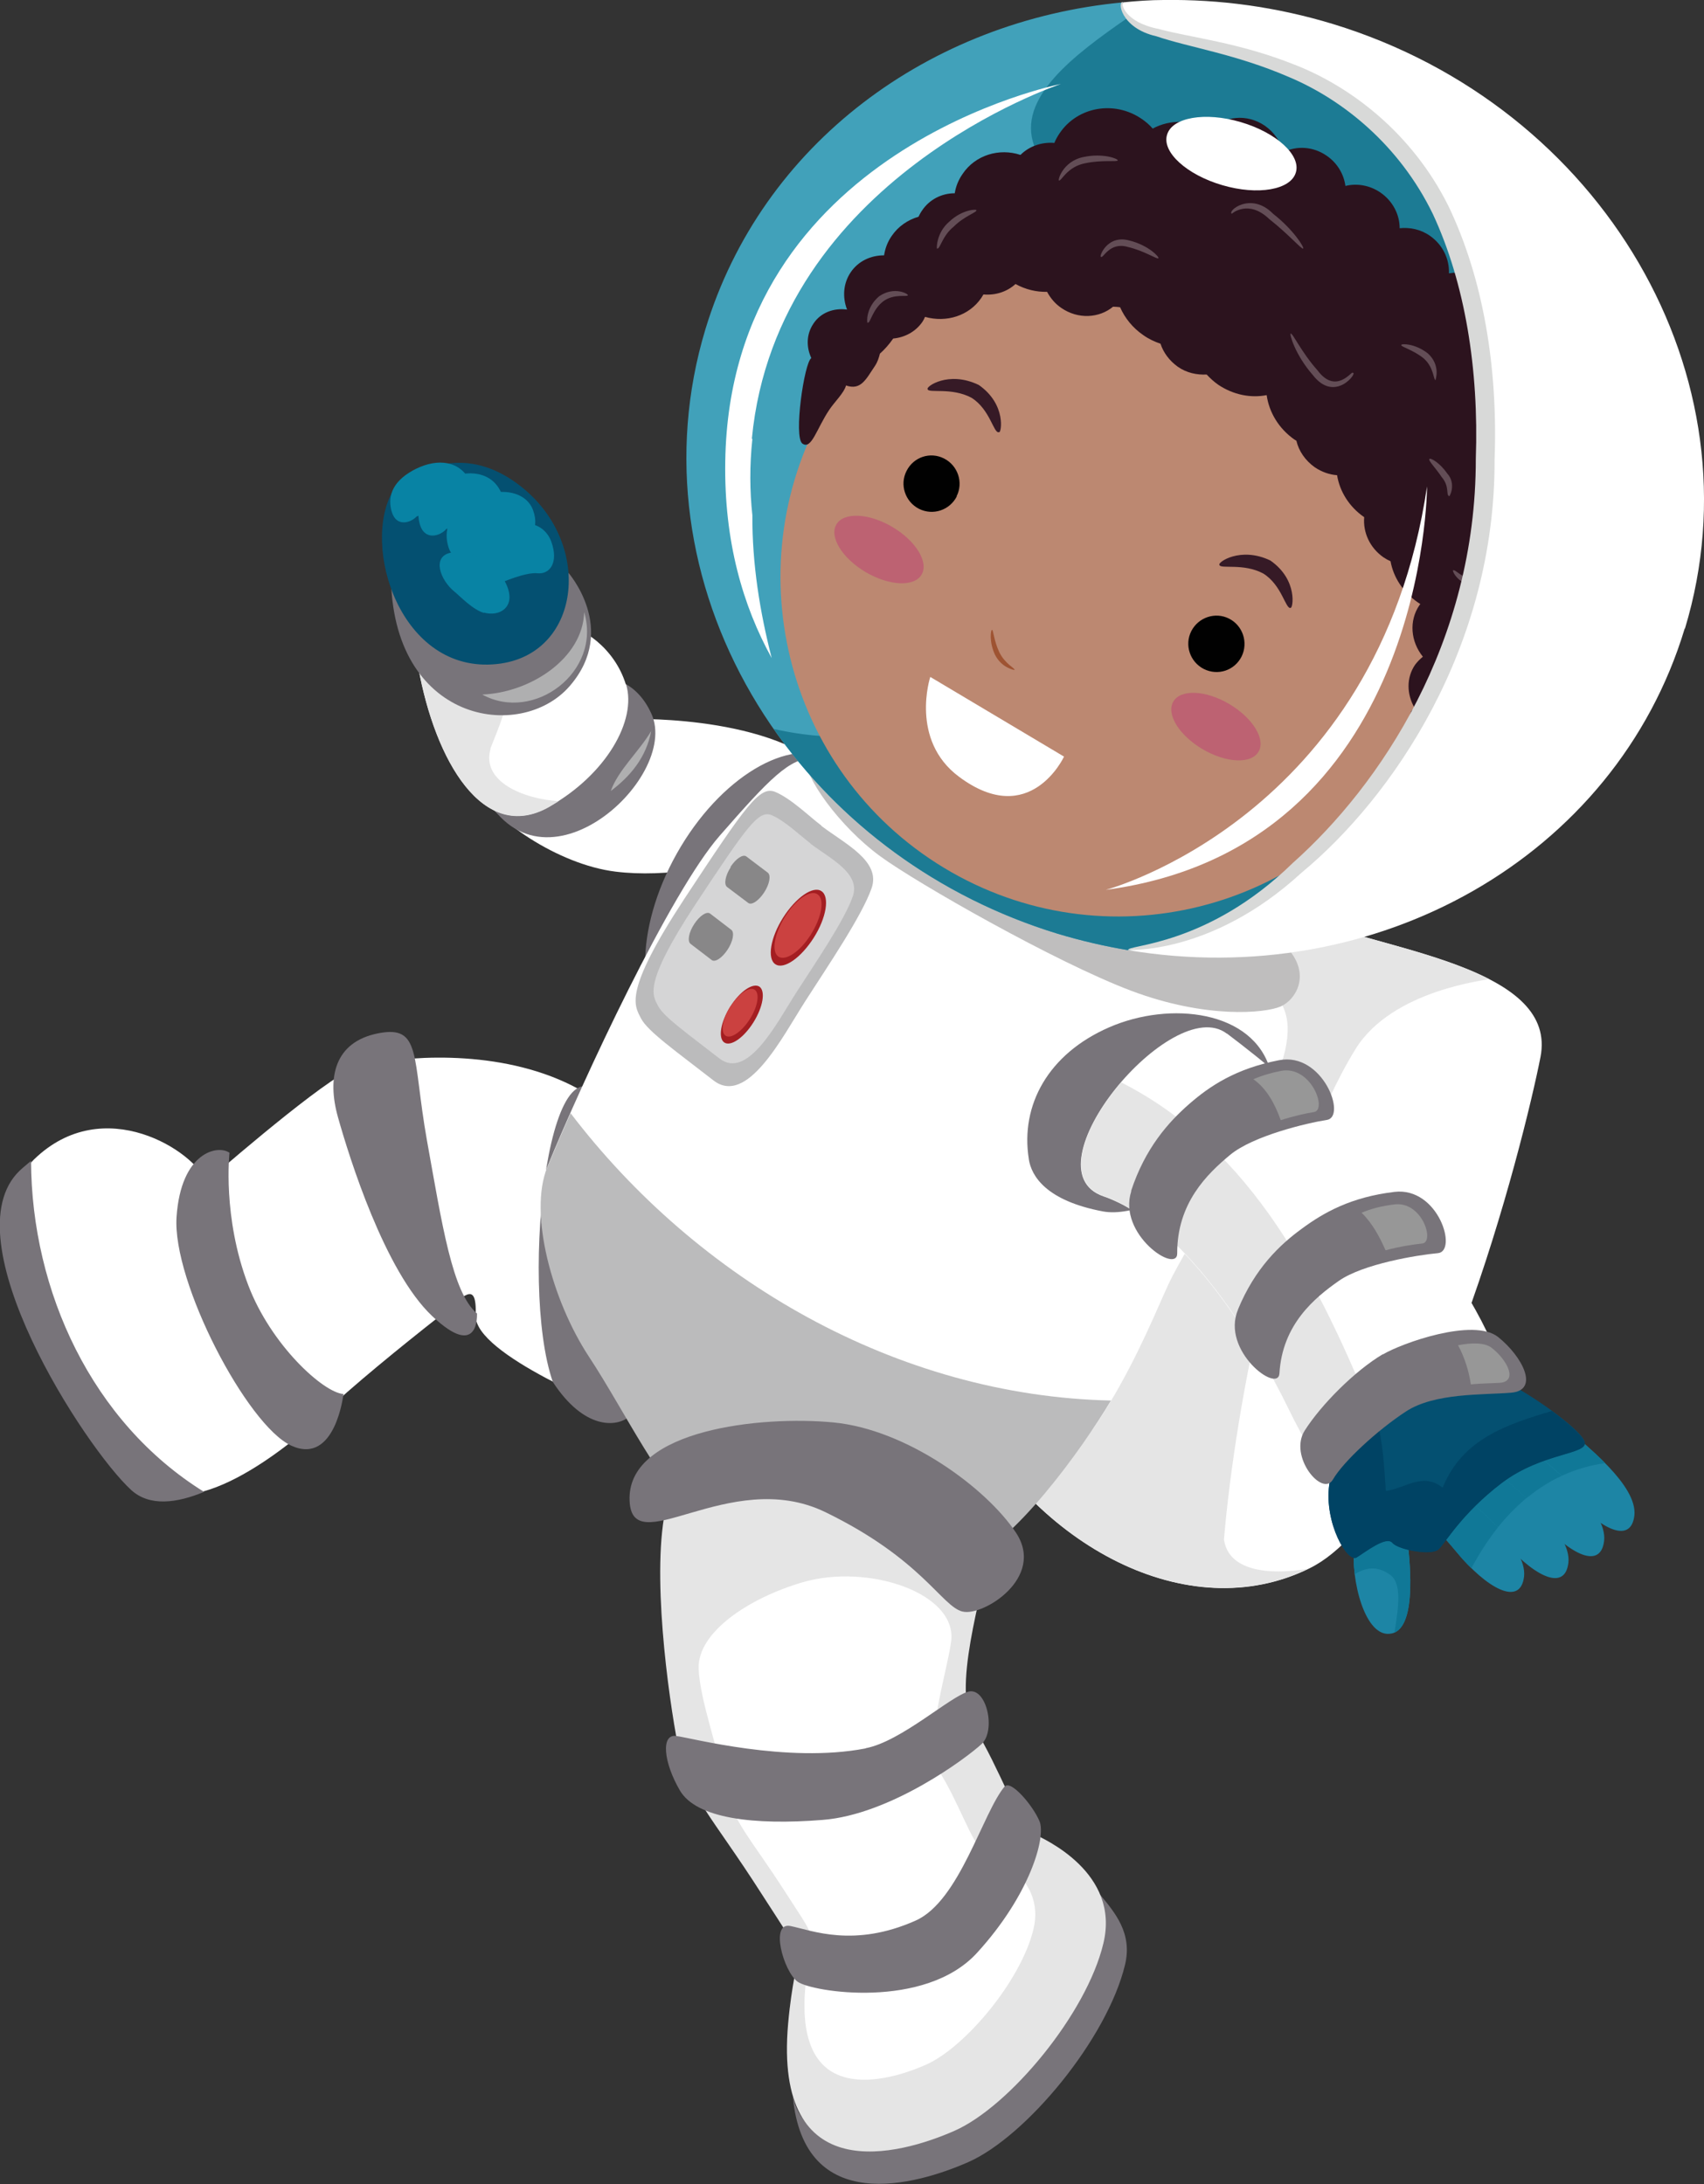 <?xml version="1.0" encoding="UTF-8"?>
<svg id="Layer_1" data-name="Layer 1" xmlns="http://www.w3.org/2000/svg" viewBox="0 0 65.34 83.74">
  <rect x="0" y="0" width="65.34" height="83.74" fill="#333333" stroke="none"/>
  <defs>
    <style>
      .cls-1 {
        fill: #0883a4;
      }

      .cls-2 {
        fill: #41a1ba;
      }

      .cls-3 {
        fill: #bd6272;
      }

      .cls-4 {
        fill: #fff;
      }

      .cls-5 {
        fill: #d5d5d6;
      }

      .cls-6 {
        fill: #634d56;
      }

      .cls-7 {
        fill: #cb4140;
      }

      .cls-8 {
        fill: #361a26;
      }

      .cls-9 {
        fill: #045071;
      }

      .cls-10 {
        fill: #1d85a5;
      }

      .cls-11 {
        fill: #9e5332;
      }

      .cls-12 {
        fill: #afafb0;
      }

      .cls-13 {
        fill: #e5e5e5;
      }

      .cls-14 {
        fill: #a41e22;
      }

      .cls-15 {
        fill: #bfbebe;
      }

      .cls-16 {
        fill: #1c7b94;
      }

      .cls-17 {
        fill: #888788;
      }

      .cls-18 {
        fill: #107897;
      }

      .cls-19 {
        fill: #bbbbbc;
      }

      .cls-20 {
        fill: #979797;
      }

      .cls-21 {
        fill: #bc8871;
      }

      .cls-22 {
        fill: #004364;
      }

      .cls-23 {
        fill: #78747a;
      }

      .cls-24 {
        fill: #010101;
      }

      .cls-25 {
        fill: #2c131e;
      }

      .cls-26 {
        fill: #d8d9d8;
      }
    </style>
  </defs>
  <g>
    <path class="cls-4" d="M13.33,41.07c-1.44.76-5.42,4.25-5.42,4.25-.42-1.16-3.93-3.47-6.61-.86-2.68,2.62,2.58,10.75,4.36,12.4,1.78,1.65,5.69-1.62,6.72-2.63,1.04-1.01,3.06-2.65,4.41-3.71.93-.73,1.5-1.56,1.45-.08-.05,1.5,5.29,3.61,5.87,3.87,0,0,.83,2.92,1.77-5.68-.11-9.78-11.28-8.24-12.56-7.56Z"/>
    <path class="cls-23" d="M25.89,48.64c-.03-2.87-1.02-4.76-2.43-5.98-2.34-4.36-3.59,6.53-2.26,10.33,1.21,1.85,2.45,1.72,2.91,1.34,0,0,.83,2.92,1.77-5.68Z"/>
    <path class="cls-23" d="M7.83,57.2c-1.06.44-2.1.57-2.8-.07-1.77-1.62-6.97-9.64-4.28-12.24.15-.14.3-.26.44-.38.02,5.02,2.35,10.03,6.63,12.69Z"/>
    <path class="cls-23" d="M18.3,50.37c-.96-.79-1.35-3.44-1.93-6.65-.57-3.21-.2-4.43-1.87-4.1-1.67.33-1.97,1.69-1.54,3.22.43,1.53,1.79,5.9,3.61,7.62,1.82,1.72,1.72-.09,1.72-.09Z"/>
    <path class="cls-23" d="M9.52,49.28c.87,2.29,2.88,4.12,3.65,4.17,0,0-.31,2.75-2,1.98-1.69-.77-4.57-6.28-4.4-8.77.17-2.49,1.58-2.78,2.03-2.46,0,0-.28,2.46.72,5.08Z"/>
  </g>
  <g>
    <g>
      <path class="cls-4" d="M24.32,27.57s5.9-.16,7.84,2.47c1.23,1.68-4.74,3.86-8.56,3.38-2.2-.27-4.75-2.02-5.34-3.27-1.62-3.42,4.27-2.68,6.06-2.58Z"/>
      <path class="cls-23" d="M23.23,25.99s1.13,0,1.75,1.38c1.13,2.51-4.47,7.54-6.59,2.72,0,0,.51-2.99,4.84-4.1Z"/>
      <path class="cls-12" d="M24.97,28.03c-.19,1.02-.81,1.74-1.55,2.3.28-.8,1.09-1.52,1.55-2.3Z"/>
      <path class="cls-4" d="M24.01,26.25c.41,1.37-.76,3.44-2.95,4.68-2.53,1.44-4.38-1.78-5.02-5.35,0,0,4.68-1.7,5.47-1.64.79.06,2.06.9,2.49,2.31Z"/>
      <path class="cls-13" d="M18.81,28.71c-.36,1.26,1.25,1.92,2.61,2.01-.12.07-.24.15-.36.22-2.53,1.44-4.38-1.78-5.02-5.35,0,0,1.62-.59,3.11-1.06.98,1.01.14,2.96-.35,4.18Z"/>
      <path class="cls-23" d="M21.77,21.93s1.96,2.19.08,4.37c-1.88,2.18-6.86,1.42-6.86-4.3,0,0,4.87-2.07,6.78-.07Z"/>
      <path class="cls-12" d="M18.49,26.63c1.84-.07,3.86-1.38,3.91-3.16.68,2.29-1.93,4.25-3.91,3.16Z"/>
      <path class="cls-9" d="M15.07,18.8s2.26-2.32,4.99-.08c2.71,2.22,2.19,6.4-1,6.74-3.71.4-5.24-4.55-3.98-6.66Z"/>
    </g>
    <g>
      <path class="cls-1" d="M15.99,19.8s.9-.44,1.32-.4c.42.04,1.05-.39.67-1.04-.46-.78-1.37-.76-2.17-.31-.8.45-.96,1.04-.78,1.6.18.56.72.4.95.15Z"/>
      <path class="cls-1" d="M17.1,20.29s.94-.46,1.37-.41c.43.04,1.08-.39.7-1.09-.42-.78-1.42-.8-2.25-.32-.83.47-.99,1.09-.81,1.67.19.58.75.42.99.16Z"/>
      <path class="cls-1" d="M18.27,21.16s1.02-.5,1.49-.45c.47.05.97-.34.68-1.15-.3-.81-1.46-.89-2.36-.38-.9.51-1.08,1.18-.88,1.81.2.63.81.45,1.07.17Z"/>
      <path class="cls-1" d="M19.2,22.35s.95-.42,1.41-.37c.47.05.82-.41.53-1.21-.3-.81-1.24-.91-2.14-.4-.9.51-1.08,1.18-.88,1.81.2.63.81.45,1.07.17Z"/>
      <path class="cls-1" d="M18.56,23.49c.6.16,1.16-.2.92-.92-.31-.93-1.44-1.54-2.19-1.38-.75.15-.4,1.06.13,1.49.22.18.72.71,1.14.82Z"/>
    </g>
  </g>
  <path class="cls-23" d="M25.95,32.73c-1.64,2.92-1.61,6.04.06,6.96,1.67.93,4.36-.69,6-3.61,1.64-2.92,1.61-6.04-.06-6.96-1.67-.92-4.36.69-6,3.61Z"/>
  <path class="cls-4" d="M50.35,35.32c3.23,1.17,9.37,1.89,8.72,5.21-.65,3.31-4.17,17.29-8.85,19.6-4.68,2.31-10.51-.89-13.26-6.17-2.75-5.28,13.39-18.64,13.39-18.64Z"/>
  <path class="cls-13" d="M46.93,59.06c.44-5.26,2.19-14.21,5.05-18.84,1.42-2.29,5.09-2.64,5.12-2.68-1.94-1-4.84-1.53-6.75-2.22,0,0-16.14,13.36-13.39,18.64,2.74,5.26,8.54,8.45,13.21,6.19-1.62.27-3.05.04-3.23-1.09Z"/>
  <g>
    <path class="cls-4" d="M45.68,36.97c2.03.45,4.34.69,3.53,3.57-.8,2.88-3.63,7.04-4.41,8.71s-3.03,7.6-6.72,8.84c-3.69,1.24-7.59.68-10.74-1.82-1.54-1.22-3.43-3.18-4.79-5.25-1.43-2.18-2.29-4.49-1.58-6.24,1.39-3.41,4.74-10.58,6.63-12.74,1.89-2.16,2.69-3.01,3.62-2.97.93.03,10.91,7.12,14.45,7.91Z"/>
    <path class="cls-19" d="M21.88,42.68c-.35.78-.65,1.5-.9,2.09-.71,1.75.18,5.09,1.61,7.26,1.37,2.08,2.8,5.11,4.34,6.34,3.15,2.5,5.55,3.12,10.04,1.53,1.87-.66,4.5-4.31,5.63-6.2-8.21-.18-15.86-4.63-20.73-11.03Z"/>
  </g>
  <path class="cls-15" d="M49.48,36.49c.73.93.22,1.83-.37,2.1-.6.26-2.86.48-5.73-.6-2.87-1.08-8.21-4.12-9.63-5.16-1.56-1.14-2.97-3.1-2.85-3.79.12-.69.18-1.54.72-1.69.54-.15,2.87,3.46,7.71,5.81,7.78,3.78,9.94,3.07,10.15,3.34Z"/>
  <g>
    <path class="cls-19" d="M31.5,31.67c.91.69,2.29,1.35,1.92,2.39-.37,1.06-1.69,3-2.55,4.34-.86,1.34-2.22,4.04-3.52,3.02-1.41-1.1-2.51-1.87-2.77-2.37-.25-.5-.7-.99,1.67-4.6,2.38-3.61,2.89-4.34,3.49-4.08.61.26,1.32.96,1.75,1.28Z"/>
    <path class="cls-5" d="M31.08,32.35c.77.58,1.93,1.14,1.62,2.02-.31.9-1.42,2.53-2.15,3.66-.73,1.13-1.87,3.41-2.97,2.55-1.19-.93-2.12-1.58-2.34-2-.22-.42-.59-.83,1.41-3.88,2.01-3.04,2.44-3.66,2.95-3.44.51.22,1.12.81,1.48,1.08Z"/>
    <path class="cls-14" d="M30.03,35.18c-.49.77-.62,1.58-.3,1.79.32.22.98-.24,1.47-1.01.49-.77.62-1.58.3-1.79-.32-.22-.98.24-1.47,1.01Z"/>
    <path class="cls-7" d="M30.1,35.15c-.41.66-.53,1.34-.25,1.53.28.18.84-.2,1.25-.86.41-.66.53-1.34.25-1.53-.28-.19-.84.2-1.25.86Z"/>
    <path class="cls-14" d="M28,38.6c-.37.59-.47,1.2-.23,1.37.25.17.75-.18,1.12-.77.37-.59.47-1.2.23-1.37-.25-.16-.75.18-1.12.77Z"/>
    <path class="cls-7" d="M28.01,38.58c-.31.49-.39.99-.19,1.13.2.14.62-.15.93-.63.31-.49.39-.99.19-1.13-.2-.14-.62.15-.92.63Z"/>
    <path class="cls-17" d="M28.02,33.25c-.21.32-.27.66-.14.76l.81.61c.13.1.4-.08.61-.4h0c.21-.32.27-.66.14-.76l-.82-.62c-.13-.1-.4.08-.61.4h0Z"/>
    <path class="cls-17" d="M26.62,35.43c-.21.32-.27.66-.14.76l.81.62c.13.1.4-.08.61-.4h0c.21-.32.27-.66.14-.76l-.81-.62c-.13-.1-.4.08-.61.4h0Z"/>
  </g>
  <path class="cls-2" d="M52.99,29.71c4.95-6.16,5.06-17.46,1.64-22.75-3.42-5.29-9.01-4.99-10.93-5.96-.67-.34-.77-.65-.63-.91-7.41.69-13.86,5.41-16.02,12.53-2.91,9.63,3.13,20,13.5,23.18.9.27,1.8.48,2.7.63,4.03-.39,6.82-3.09,9.74-6.72Z"/>
  <path class="cls-16" d="M54.63,6.96c-3.42-5.29-9.01-4.99-10.93-5.96-.21-.11-.36-.21-.47-.31-2.08,1.44-4.25,3.08-3.57,4.91,2.23,7.27,3.42,16.83-3.45,21.32-1.76,1.43-4.14,1.57-6.54,1.03,2.49,3.58,6.25,6.43,10.88,7.85.9.27,1.8.48,2.7.63,4.03-.39,6.82-3.09,9.74-6.72,4.95-6.16,5.06-17.46,1.64-22.75Z"/>
  <g>
    <path class="cls-21" d="M53.97,28.85c-3.69,6.15-11.65,8.13-17.78,4.42-6.13-3.71-8.09-11.72-4.4-17.87,3.7-6.16,11.65-8.14,17.78-4.42,6.12,3.71,8.09,11.71,4.4,17.87Z"/>
    <g>
      <path class="cls-8" d="M49.49,23.31c-.2.05-.33-.87-1.05-1.32-.76-.41-1.65-.16-1.68-.33-.09-.09.8-.72,1.95-.17,1.08.75.86,1.87.78,1.81Z"/>
      <path class="cls-8" d="M38.3,16.57c-.2.06-.33-.87-1.05-1.32-.77-.41-1.66-.16-1.68-.33-.08-.09.8-.72,1.96-.16,1.08.75.86,1.87.78,1.81Z"/>
      <path class="cls-11" d="M38.9,25.69s-.49-.07-.75-.59c-.23-.5-.16-.96-.11-.95.05,0,.07.42.28.86.22.45.6.61.58.67Z"/>
      <path class="cls-3" d="M35.34,22.03c-.28.48-1.23.44-2.14-.09-.9-.53-1.41-1.35-1.13-1.83.28-.48,1.24-.44,2.14.09.9.53,1.41,1.35,1.13,1.83Z"/>
      <path class="cls-3" d="M48.26,28.82c-.28.48-1.23.44-2.14-.09-.9-.53-1.41-1.34-1.13-1.83.28-.48,1.24-.44,2.14.09.9.53,1.41,1.35,1.13,1.83Z"/>
      <path class="cls-4" d="M35.68,25.96l5.12,3.05s-1.3,2.81-4.03.77c-1.89-1.41-1.1-3.82-1.1-3.82Z"/>
      <path class="cls-24" d="M36.69,19.03c-.27.53-.91.75-1.45.48-.53-.27-.75-.92-.48-1.45.27-.54.91-.75,1.44-.48.53.27.75.92.48,1.45Z"/>
      <path class="cls-24" d="M47.61,25.17c-.27.54-.91.75-1.45.48-.53-.27-.75-.92-.48-1.45.27-.53.92-.75,1.45-.48.53.27.74.92.48,1.45Z"/>
    </g>
    <g>
      <path class="cls-25" d="M56.5,28.9c.24-.35.27-.77.13-1.16.16-.1.3-.23.42-.4.2-.29.27-.62.24-.95.36-.05.69-.24.9-.56.23-.35.28-.77.16-1.14.16-.11.3-.24.41-.41.36-.54.33-1.23-.02-1.75.15-.11.28-.24.39-.4.44-.65.34-1.5-.18-2.07.18-.13.34-.3.47-.5.69-1.02.4-2.43-.65-3.15-.27-.19-.56-.3-.87-.36.34-.08.65-.28.86-.58.47-.7.25-1.68-.5-2.19-.3-.21-.64-.3-.97-.3,0-.01.02-.02.02-.03.47-.7.25-1.68-.5-2.19-.39-.26-.84-.35-1.25-.28.02-.54-.23-1.09-.73-1.44-.36-.25-.77-.33-1.16-.29,0-.52-.26-1.04-.74-1.37-.41-.28-.91-.36-1.34-.25-.06-.45-.31-.88-.72-1.16-.52-.36-1.16-.39-1.67-.13-.09-.4-.33-.76-.7-1.02-.69-.47-1.57-.38-2.08.18-.71-.42-1.55-.43-2.22-.07-.12-.14-.26-.26-.42-.37-1.05-.72-2.46-.47-3.15.55-.08.12-.15.24-.2.37-.48-.04-.96.12-1.3.46-.81-.27-1.73,0-2.22.73-.16.23-.26.48-.3.74-.49,0-.97.23-1.26.67-.05.07-.09.15-.13.23-.41.12-.78.37-1.03.74-.16.23-.25.48-.29.74-.51,0-.99.22-1.28.65-.29.43-.32.96-.14,1.43-.5-.07-1.01.11-1.29.54-.27.4-.28.89-.08,1.32-.27.16-.69,3.04-.34,3.28.35.24.54-.57,1.03-1.3.2-.3.57-.65.64-.93.58.2.77-.25,1.11-.75.1-.15.15-.31.19-.47.17-.15.35-.35.51-.58,0,0,0,0,0,0,.44-.04.86-.26,1.12-.64.04-.06.07-.12.1-.19.82.23,1.69-.04,2.16-.73.03-.04.05-.09.08-.13.46.04.9-.1,1.23-.4.38.21.8.31,1.21.3.13.24.31.46.55.62.64.44,1.45.39,1.98-.05.09,0,.18.01.27.02.18.41.48.79.89,1.07.21.15.43.25.66.33.11.34.34.65.66.88.34.24.74.32,1.11.3.13.14.27.27.44.39.58.39,1.25.52,1.86.4.09.65.46,1.28,1.06,1.7.03.02.05.03.08.05.09.39.34.76.71,1.02.27.18.56.28.85.3.1.62.46,1.21,1.04,1.61-.05.58.21,1.17.74,1.54.09.06.18.11.27.15.11.61.47,1.18,1.05,1.58.03.02.06.04.09.06,0,.01-.02.03-.03.04-.41.6-.34,1.4.13,1.98-.11.09-.21.19-.3.31-.34.5-.32,1.13-.02,1.65-.05.06-.13.1-.14.17-.68,2.6-1.86,3.33-1.51,3.57.35.24,1.85.34,2.35-.39.23-.34.38-.7.43-1.01.43,0,.85-.19,1.1-.55Z"/>
      <g>
        <path class="cls-6" d="M35.93,9.53c.12.04.19-.48.64-.84.41-.41.9-.55.87-.63,0-.05-.56-.02-1.04.44-.51.43-.49,1.07-.47,1.03Z"/>
        <path class="cls-6" d="M40.61,6.92c.08.04.31-.53,1-.66.66-.14,1.24-.04,1.25-.11.02-.06-.56-.29-1.31-.13-.81.16-1.01.93-.94.9Z"/>
        <path class="cls-6" d="M55.07,26.48s.63.3,1.26-.2c.57-.51.66-1.14.59-1.14-.07-.03-.26.52-.75.95-.51.41-1.09.3-1.1.4Z"/>
        <path class="cls-6" d="M55.56,19.02c0,.09.31-.46-.07-.87-.29-.42-.65-.61-.68-.55-.05.06.23.33.47.69.31.36.16.67.28.73Z"/>
        <path class="cls-6" d="M55.72,21.86c-.06,0,.19.58.88.61.64-.02,1.03-.36.99-.41-.03-.06-.46.15-.98.16-.53,0-.81-.41-.88-.35Z"/>
        <path class="cls-6" d="M55.04,14.58s.22-.57-.29-1.03c-.5-.39-1.02-.38-1.02-.32-.01.07.45.18.86.51.4.35.37.83.46.84Z"/>
        <path class="cls-6" d="M42.22,9.85c.08.07.33-.59,1.03-.38.64.15,1.13.49,1.17.43.04-.04-.38-.5-1.12-.68-.89-.24-1.18.7-1.08.62Z"/>
        <path class="cls-6" d="M47.24,8.19s.63-.56,1.43.21c.74.58,1.25,1.18,1.3,1.13.05-.04-.37-.72-1.15-1.33-.86-.88-1.79-.09-1.58,0Z"/>
        <path class="cls-6" d="M33.28,12.37c.09.03.17-.49.58-.81.42-.32.94-.16.95-.24.05-.03-.5-.37-1.1.04-.53.45-.47,1.04-.44,1.02Z"/>
        <path class="cls-6" d="M51.87,14.29c-.03-.08-.64.86-1.35-.09-.63-.71-.96-1.45-1.03-1.41-.05.02.17.81.85,1.59.86,1.11,1.75-.14,1.53-.08Z"/>
      </g>
    </g>
    <path class="cls-21" d="M53.9,27.63s1.73-.63,1.97.53c.24,1.16-1.78,3.19-3.79,2.02l1.82-2.55Z"/>
  </g>
  <path class="cls-4" d="M28.83,16.82c.96-10,11.85-13.6,11.85-13.6,0,0-12.69,2.49-12.87,14.47-.05,3.07.68,5.55,1.78,7.54-.46-1.8-.75-3.62-.74-5.47-.1-.92-.11-1.9,0-2.93Z"/>
  <path class="cls-4" d="M49.69,6.61c-.19.67-1.46.89-2.82.49-1.37-.4-2.32-1.27-2.12-1.93.19-.67,1.46-.89,2.82-.49,1.37.4,2.32,1.27,2.12,1.93Z"/>
  <path class="cls-4" d="M54.72,18.65s-.01,13.82-12.32,15.47c0,0,10.43-2.76,12.32-15.47Z"/>
  <g>
    <path class="cls-23" d="M32.63,82.3c3.28.6,9.69-4.35,9.54-9.67.58.7,1.26,1.49.97,2.7-.68,2.84-3.79,6.59-6.01,7.57-2,.88-6.3,2.1-6.73-2.52.19.88.89,1.67,2.23,1.91Z"/>
    <g>
      <path class="cls-13" d="M37.95,59.32c-.25,1.8-1.51,5.49-.58,6.94.92,1.45,1.74,3.81,2.21,4.03.48.22,3.38,1.52,2.73,4.22-.64,2.7-3.6,6.26-5.71,7.19-2.11.93-6.94,2.27-6.38-4.1.29-3.28.9-2-1.02-4.99-1.91-2.99-2.83-3.77-3.2-5.66-.37-1.89-1.05-6.77-.44-9.25.39-1.57,13.04-3.07,12.38,1.6Z"/>
      <path class="cls-4" d="M30.77,60.67c2.53-.74,5.96.42,5.7,2.28-.18,1.3-1.09,3.98-.42,5.03.67,1.05,1.26,2.76,1.6,2.92.34.16,2.45,1.1,1.98,3.06-.46,1.95-2.6,4.53-4.13,5.21-1.53.67-5.03,1.64-4.62-2.97.21-2.38.65-1.45-.74-3.61-1.39-2.17-2.05-2.73-2.32-4.1-.27-1.37-.99-3.34-1.03-4.51-.05-1.39,1.91-2.7,3.98-3.31Z"/>
    </g>
    <path class="cls-23" d="M36.91,61.79c.77.2,3.19-1.29,2.05-3.02-1.14-1.72-4.19-3.96-7-4.23-2.81-.27-7.8.29-7.82,2.89-.02,2.6,3.81-1.25,7.51.55,3.7,1.8,4.45,3.6,5.25,3.81Z"/>
    <path class="cls-23" d="M33.18,67.04c-3.01.58-6.69-.41-7.26-.48-.58-.07-.48,1.01.15,2.09.63,1.08,2.85,1.34,5.47,1.13,2.61-.2,5.53-2.38,6.1-2.91.56-.52.19-2.18-.5-2.01-.69.17-2.58,1.91-3.94,2.17Z"/>
    <path class="cls-23" d="M38.53,68.49c-.85,1-1.73,4.4-3.42,5.15-2.36,1.05-3.97.38-4.79.21-.81-.18-.28,1.73.26,2.13.54.4,4.89,1.09,6.89-1.11,2.01-2.2,2.65-4.42,2.39-5.04-.26-.62-1.11-1.6-1.33-1.33Z"/>
  </g>
  <g>
    <path class="cls-4" d="M64.61,24.1c2.91-9.63-3.13-20.01-13.5-23.18C48.94.26,46.75-.03,44.62,0c-.52,0-1.04.04-1.55.09-.14.26-.04.57.63.91,1.92.98,7.51.68,10.93,5.96,3.42,5.29,3.31,16.59-1.64,22.75-2.91,3.63-5.7,6.33-9.74,6.72,9.48,1.59,18.69-3.53,21.35-12.33Z"/>
    <path class="cls-26" d="M43.26,36.43c-.1-.21,3.03-.13,6.31-3.34,3.35-2.98,7.03-8.45,7.02-15.5.12-3.42-.41-6.73-1.65-9.39-1.29-2.65-3.46-4.38-5.5-5.24-2.05-.89-3.88-1.15-5.1-1.57-1.38-.31-1.51-1.38-1.27-1.31-.1.03.03.77,1.36,1.03,1.2.33,3.06.51,5.21,1.37,2.14.83,4.51,2.62,5.9,5.42,1.34,2.79,1.9,6.2,1.77,9.71.03,7.22-3.92,12.97-7.4,15.85-3.5,3.22-6.77,2.95-6.66,2.96Z"/>
  </g>
  <path class="cls-23" d="M39.45,44.44c-.33-2.06.74-4.03,3.08-5.05,2.34-1.02,5.53-.65,6.18,1.64.65,2.28-4.22,5.82-6.41,5.42-2.19-.41-2.75-1.36-2.85-2Z"/>
  <g>
    <g>
      <path class="cls-10" d="M53.97,59c.04.52.44,3.39-.6,3.63-1.03.24-1.59-2.1-1.44-3.35.14-1.25,1.97-1.17,2.04-.28Z"/>
      <path class="cls-18" d="M53.24,60.34c.54.29.39,1.27.23,2.26.91-.39.54-3.09.5-3.6-.07-.88-1.9-.97-2.04.28-.04.31-.03.69.02,1.08.41-.26.85-.32,1.29-.02Z"/>
    </g>
    <g>
      <path class="cls-10" d="M60.28,54.93c.47.47,2.52,2.01,2.39,3.18-.14,1.18-1.45.44-2.59-.95-1.15-1.39-1.81-1.85-1.96-1.92-.15-.07,1.14-1.33,2.16-.32Z"/>
      <path class="cls-18" d="M61.55,56.1c-.51-.52-1.05-.95-1.27-1.17-1.02-1.01-2.32.25-2.16.32.13.06.65.42,1.55,1.44.57-.29,1.2-.5,1.88-.59Z"/>
    </g>
    <g>
      <path class="cls-10" d="M59.12,55.9c.47.47,2.52,2,2.39,3.18-.14,1.18-1.45.44-2.59-.95-1.15-1.38-1.81-1.85-1.96-1.92-.15-.07,1.14-1.33,2.16-.32Z"/>
      <path class="cls-18" d="M59.12,55.9c-1.02-1.01-2.32.25-2.16.32.13.06.62.4,1.45,1.33.45-.39.94-.72,1.47-.96-.33-.3-.62-.54-.76-.68Z"/>
    </g>
    <g>
      <path class="cls-10" d="M57.75,56.74c.47.47,2.52,2,2.39,3.18-.14,1.18-1.44.44-2.59-.95-1.15-1.38-1.8-1.85-1.96-1.92-.15-.07,1.15-1.33,2.16-.32Z"/>
      <path class="cls-18" d="M57.75,56.74c-1.02-1.01-2.32.25-2.16.32.14.07.72.47,1.73,1.65.36-.47.77-.9,1.21-1.27-.33-.31-.63-.55-.78-.7Z"/>
    </g>
    <g>
      <path class="cls-10" d="M56.05,57.27c.47.47,2.52,2,2.39,3.18-.14,1.18-1.45.44-2.59-.95-1.15-1.38-1.81-1.85-1.96-1.92-.15-.07,1.15-1.33,2.16-.32Z"/>
      <path class="cls-18" d="M57.44,58.56c-.55-.57-1.16-1.06-1.39-1.29-1.02-1.01-2.32.25-2.16.32.15.07.81.53,1.96,1.92.19.23.38.44.57.62.3-.56.64-1.09,1.02-1.57Z"/>
    </g>
    <g>
      <path class="cls-9" d="M57.64,52.94c1.02.48,2.95,1.84,3.12,2.33.17.5-1.61.4-3.17,1.58-1.56,1.18-2.16,2.3-2.43,2.55-.27.25-1.54.02-1.77-.25-.23-.27-1.03.35-1.37.56-.34.21-1.25-1.3-1.05-2.79.2-1.49,2.51-3.3,3.54-3.6,1.03-.31,2.67-.59,3.13-.37Z"/>
      <path class="cls-22" d="M59.51,54.1c-1.75.52-3.44,1.08-4.19,2.94-.77-.6-1.39.01-2.18.13-.06-.96-.12-1.92-.36-2.8-.87.72-1.7,1.69-1.81,2.56-.2,1.49.71,3.01,1.05,2.79.34-.21,1.14-.84,1.37-.56.23.27,1.5.5,1.77.25.27-.25.88-1.37,2.43-2.55,1.56-1.18,3.34-1.08,3.17-1.58-.09-.25-.62-.71-1.25-1.18Z"/>
    </g>
    <g>
      <path class="cls-4" d="M47.05,39.63c3.04,2.3,5.71,4.85,7.25,7.04,1.54,2.19,3.48,5.24,3.15,6.12-.32.89-4.78-.01-6.29,3.69,0,0-.42.31-1.77-2.47-1.35-2.78-4.07-7.1-7.08-8.14-3.01-1.04,2.64-7.83,4.73-6.24Z"/>
      <path class="cls-13" d="M42.99,41.5c-1.44,1.67-2.25,3.82-.67,4.36,3.01,1.04,5.73,5.36,7.08,8.14,1.35,2.78,1.77,2.47,1.77,2.47.37-.92.93-1.55,1.56-2-2.14-5.27-4.7-10.41-9.74-12.97Z"/>
    </g>
    <path class="cls-23" d="M43.37,45.67c.54-1.65,1.44-2.65,2.23-3.34.79-.69,1.79-1.36,3.45-1.68,1.67-.32,2.6,2.17,1.83,2.29-.77.12-2.83.61-3.71,1.34-.88.73-2.04,1.85-2.03,3.78,0,.8-2.3-.73-1.76-2.39Z"/>
    <path class="cls-20" d="M50.38,42.64c.53-.08-.11-1.8-1.26-1.58-.41.08-.76.19-1.06.32.51.36.82.93,1.05,1.57.5-.16,1-.27,1.27-.31Z"/>
    <path class="cls-23" d="M47.47,50.21c.65-1.58,1.61-2.49,2.45-3.1.84-.62,1.88-1.21,3.55-1.41,1.69-.2,2.44,2.29,1.66,2.35-.78.07-2.86.41-3.79,1.06-.93.65-2.17,1.67-2.28,3.55-.05.79-2.25-.87-1.59-2.44Z"/>
    <path class="cls-20" d="M54.53,47.68c.5-.04.01-1.63-1.06-1.5-.5.06-.91.17-1.26.32.41.4.68.9.92,1.44.54-.15,1.11-.23,1.4-.26Z"/>
    <path class="cls-23" d="M53.03,51.93c.72-.43,3.46-1.41,4.41-.67.94.75,1.61,2.05.5,2.14-1.1.09-2.93,0-4.03.72-1.1.72-2.4,1.92-2.8,2.61-.4.69-1.71-.89-1.08-1.88.63-.99,1.92-2.29,3-2.93Z"/>
    <path class="cls-20" d="M57.2,51.68c-.27-.21-.78-.2-1.29-.1.25.47.41.97.49,1.5.41-.04.81-.04,1.12-.06.69-.06.28-.87-.32-1.34Z"/>
  </g>
</svg>